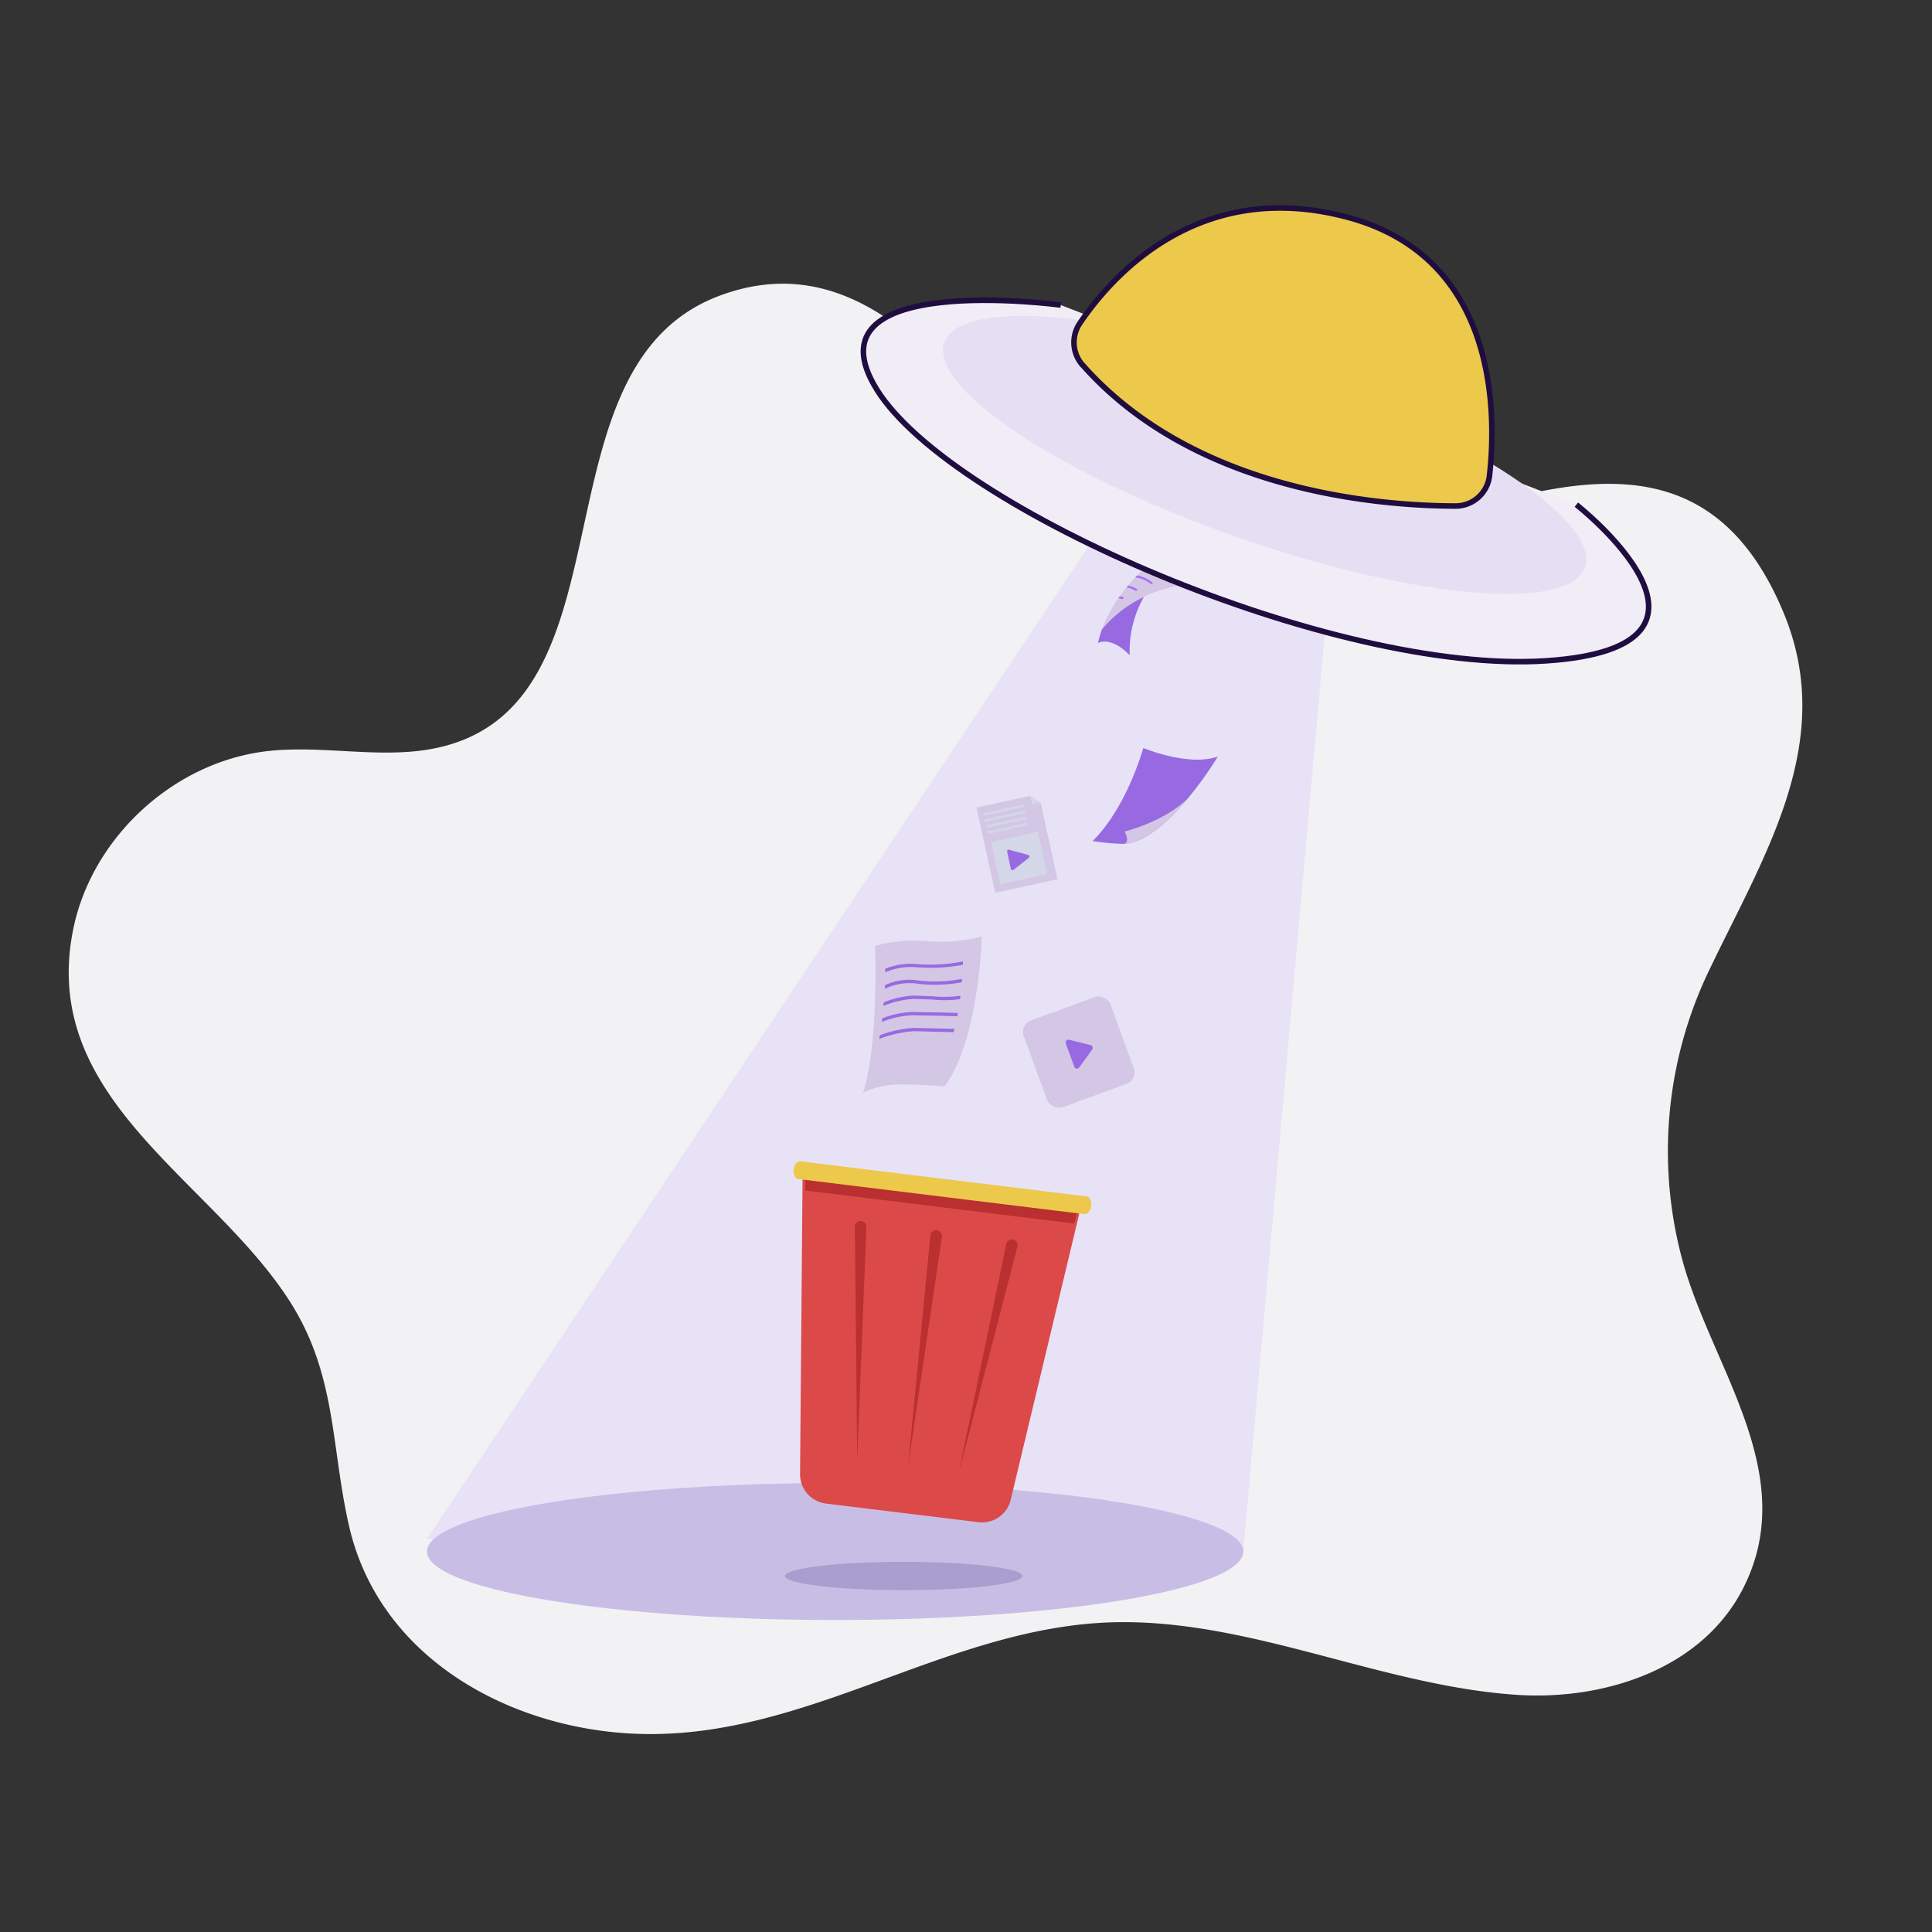 <svg xmlns="http://www.w3.org/2000/svg" viewBox="0 0 380 380"><rect x="0" y="0" width="380" height="380" fill="#333333" stroke="none"/><path d="M339.53 270c5.8 13.6 10.6 27.37 3.66 41.72-8 16.6-27.78 22.82-45.07 21.62-26.3-1.82-51.54-14.54-77.9-14.28-35 .35-63.63 25.4-99.75 21.62-23.45-2.44-46.23-16.24-51.8-40.47-3.58-15.58-2.44-29.5-11.4-43.82-15.26-24.34-49.65-40-42.88-73.56 3.65-18.1 19.77-32.94 38.1-35.08 9-1.05 18.15.7 27.2.17 48.1-2.77 22.6-74.8 61.62-89.67 30.86-11.76 50.75 21.63 66.82 41.28 37.24 45.52 114.9-45.6 142.64 20.9 10.57 25.33-3.6 47.44-14.55 70.3a82.06 82.06 0 0 0-5.52 56.35c1.98 7.65 5.56 15.27 8.83 22.93z" fill="#f2f2f4"/><path fill="#e8e2f7" d="M219.66 99.08l-135.7 203.6 160.6 2.24 17.75-199.86-42.65-5.98z"/><rect x="202.89" y="197.87" width="18.17" height="18.17" rx="2.44" transform="matrix(.94 -.343 .343 .94 -58.06 85.11)" fill="#d4c7e5"/><path d="M209.62 205.22l1.67 4.57a.56.56 0 0 0 1 .14l2.53-3.5a.56.56 0 0 0-.32-.87l-4.2-1.06a.56.56 0 0 0-.68.73zm12.58-76.34c-3.77-3.9-6.25-2.4-6.25-2.4a22.24 22.24 0 0 1 .81-2.74 23.89 23.89 0 0 1 8.24-6.36 21.54 21.54 0 0 0-2.8 11.5z" fill="#976ae2"/><path d="M236.08 114.82a26.37 26.37 0 0 0-11.08 2.56h0a24 24 0 0 0-8.24 6.36 28 28 0 0 1 3.22-6.11l.26-.36 1.3-1.74.3-.35 1.43-1.62.34-.36 1.22-1.22.4-.35 1.35-1.16c4.5.02 9.5 4.35 9.5 4.35z" fill="#d4c7e5"/><path d="M230.53 113.78l-.53.08a12.11 12.11 0 0 0-5.15-1.88l.4-.35c1.24.2 3.83.8 5.3 2.15zm-3.73.94l-.43.16a6.14 6.14 0 0 0-3.08-1.32l.34-.36a6 6 0 0 1 3.17 1.52zm-3 1.28l-.4.22a6 6 0 0 0-1.82-.7l.3-.35a5.36 5.36 0 0 1 1.94.83zm-2.68 1.6l-.4.26a6.09 6.09 0 0 0-.74-.22l.26-.36a3.18 3.18 0 0 1 .87.32z" fill="#ac6ef4"/><ellipse cx="164.26" cy="305.16" rx="80.29" ry="13.48" fill="#c8bee5"/><path d="M185.74 213.7c6.86-9 7.37-29.5 7.37-29.5a31.55 31.55 0 0 1-10.65.92 28.93 28.93 0 0 0-10.34.92s.72 19.15-2.35 28.88a17.06 17.06 0 0 1 6.22-1.59c3.38-.16 9.75.36 9.75.36z" fill="#d4c7e5"/><path d="M189.4 189.1v.67a34.74 34.74 0 0 1-9.18.47 12.89 12.89 0 0 0-6.11 1v-.7a13.36 13.36 0 0 1 6.19-.92 33.36 33.36 0 0 0 9.1-.52zm-.2 3.42v.67a28.07 28.07 0 0 1-9.31.22 11.19 11.19 0 0 0-5.83 1.07v-.72a11.39 11.39 0 0 1 5.88-1 27.08 27.08 0 0 0 9.26-.24zm-.32 3.32c0 .22 0 .45-.07.68a22.62 22.62 0 0 1-5.4.08l-3.7-.13a18.12 18.12 0 0 0-5.94 1.39c0-.24 0-.48.07-.72a17.66 17.66 0 0 1 5.85-1.32l3.75.13a20.89 20.89 0 0 0 5.43-.11zm-.48 3.4c0 .22-.07.43-.1.65l-2.4-.08-6.55-.12a18.46 18.46 0 0 0-5.91 1.32c0-.23.06-.48.1-.73a18.67 18.67 0 0 1 5.81-1.24l6.6.12 2.47.08zm-.66 3.13l-.17.65-7.82-.2a23.88 23.88 0 0 0-6.79 1.52c0-.22.08-.46.1-.73a23.32 23.32 0 0 1 6.67-1.44l8 .2zm51.8-53.57a72.47 72.47 0 0 1-5.94 8.28c-3.6 4.3-8.32 8.74-12.64 8.9a45.13 45.13 0 0 1-6.08-.56s6-5.18 10-18.3c-.02 0 8.9 3.73 14.66 1.68z" fill="#976ae2"/><path d="M233.6 157.08c-3.6 4.3-8.32 8.74-12.64 8.9 0 0 1.47 0 .24-2.44 0 0 7.6-1.8 12.4-6.47z" fill="#d4c7e5"/><path d="M212.05 237.5l-.75 3.15-13 54.25a5.29 5.29 0 0 1-5.79 4l-30-3.67a5.3 5.3 0 0 1-4.65-5.3l.5-59.02z" fill="#db4949" stroke="#db4949" stroke-miterlimit="10"/><path fill="#ba2f2f" d="M212.06 237.5l-.76 3.15-52.9-6.5.03-3.23 53.64 6.57z"/><path d="M213.24 238.8L157 231.9c-.62-.07-1-.9-.9-1.88s.7-1.68 1.33-1.6l56.3 6.9c.62.07 1 .9.9 1.88s-.76 1.68-1.38 1.6z" fill="#ecc94b"/><path d="M185.26 243.28l-6.66 45.1L183 243a1.13 1.13 0 1 1 2.25.21s.01.05.01.07zm14.84 1.94l-11.5 44.38 9.32-44.9a1.124 1.124 0 1 1 2.2.46.43.43 0 0 0-.01.05zm-29.7-3.88l-1.8 45.8-.45-45.84a1.11 1.11 0 0 1 1.11-1.14 1.13 1.13 0 0 1 1.14 1.11z" fill="#ba2f2f"/><ellipse cx="177.76" cy="309.98" rx="23.37" ry="2.79" fill="#a89fce"/><path d="M208.64 60s-50.94-6.9-36.12 16.72 89.85 56 131.53 53.26 6-30.72 6-30.72" fill="#f1edf7" stroke="#1f0d40" stroke-miterlimit="10" stroke-width="1.09"/><ellipse cx="248.65" cy="89.52" rx="17.06" ry="66.77" transform="matrix(.331 -.944 .944 .331 81.94 294.57)" fill="#e6dff4"/><path d="M212.94 71.82a6.73 6.73 0 0 1-.57-8.21c6.14-9.1 23.2-28.72 52.6-20.9s29.42 38 28 50.82a6.72 6.72 0 0 1-6.65 6c-14.15-.03-51.08-2.54-73.37-27.72z" fill="#ecc94b" stroke="#1f0d40" stroke-linejoin="round" stroke-width="1.09"/><path fill="#d4c7e5" d="M202.6 156.53l-10.54 2.3 3.67 16.78 12.26-2.68-3.3-15.06-2.1-1.34z"/><path d="M193.4 159.958l7.884-1.723.107.488-7.884 1.723zm.27 1.197l7.884-1.723.107.488-7.884 1.723zm.258 1.187l7.884-1.723.107.488-7.884 1.723zm.262 1.208l7.884-1.723.107.488-7.884 1.723zm8.4-7.02l2.1 1.34-1.7.37-.38-1.7zm-7.643 9.078l9.198-1.985 1.798 8.328-9.198 1.985z" fill="#d3d7e8"/><path d="M198.1 167.54l.72 3.35a.33.33 0 0 0 .53.19l3-2.35a.33.33 0 0 0-.12-.58l-3.68-1a.33.33 0 0 0-.45.39z" fill="#976ae2"/></svg>
